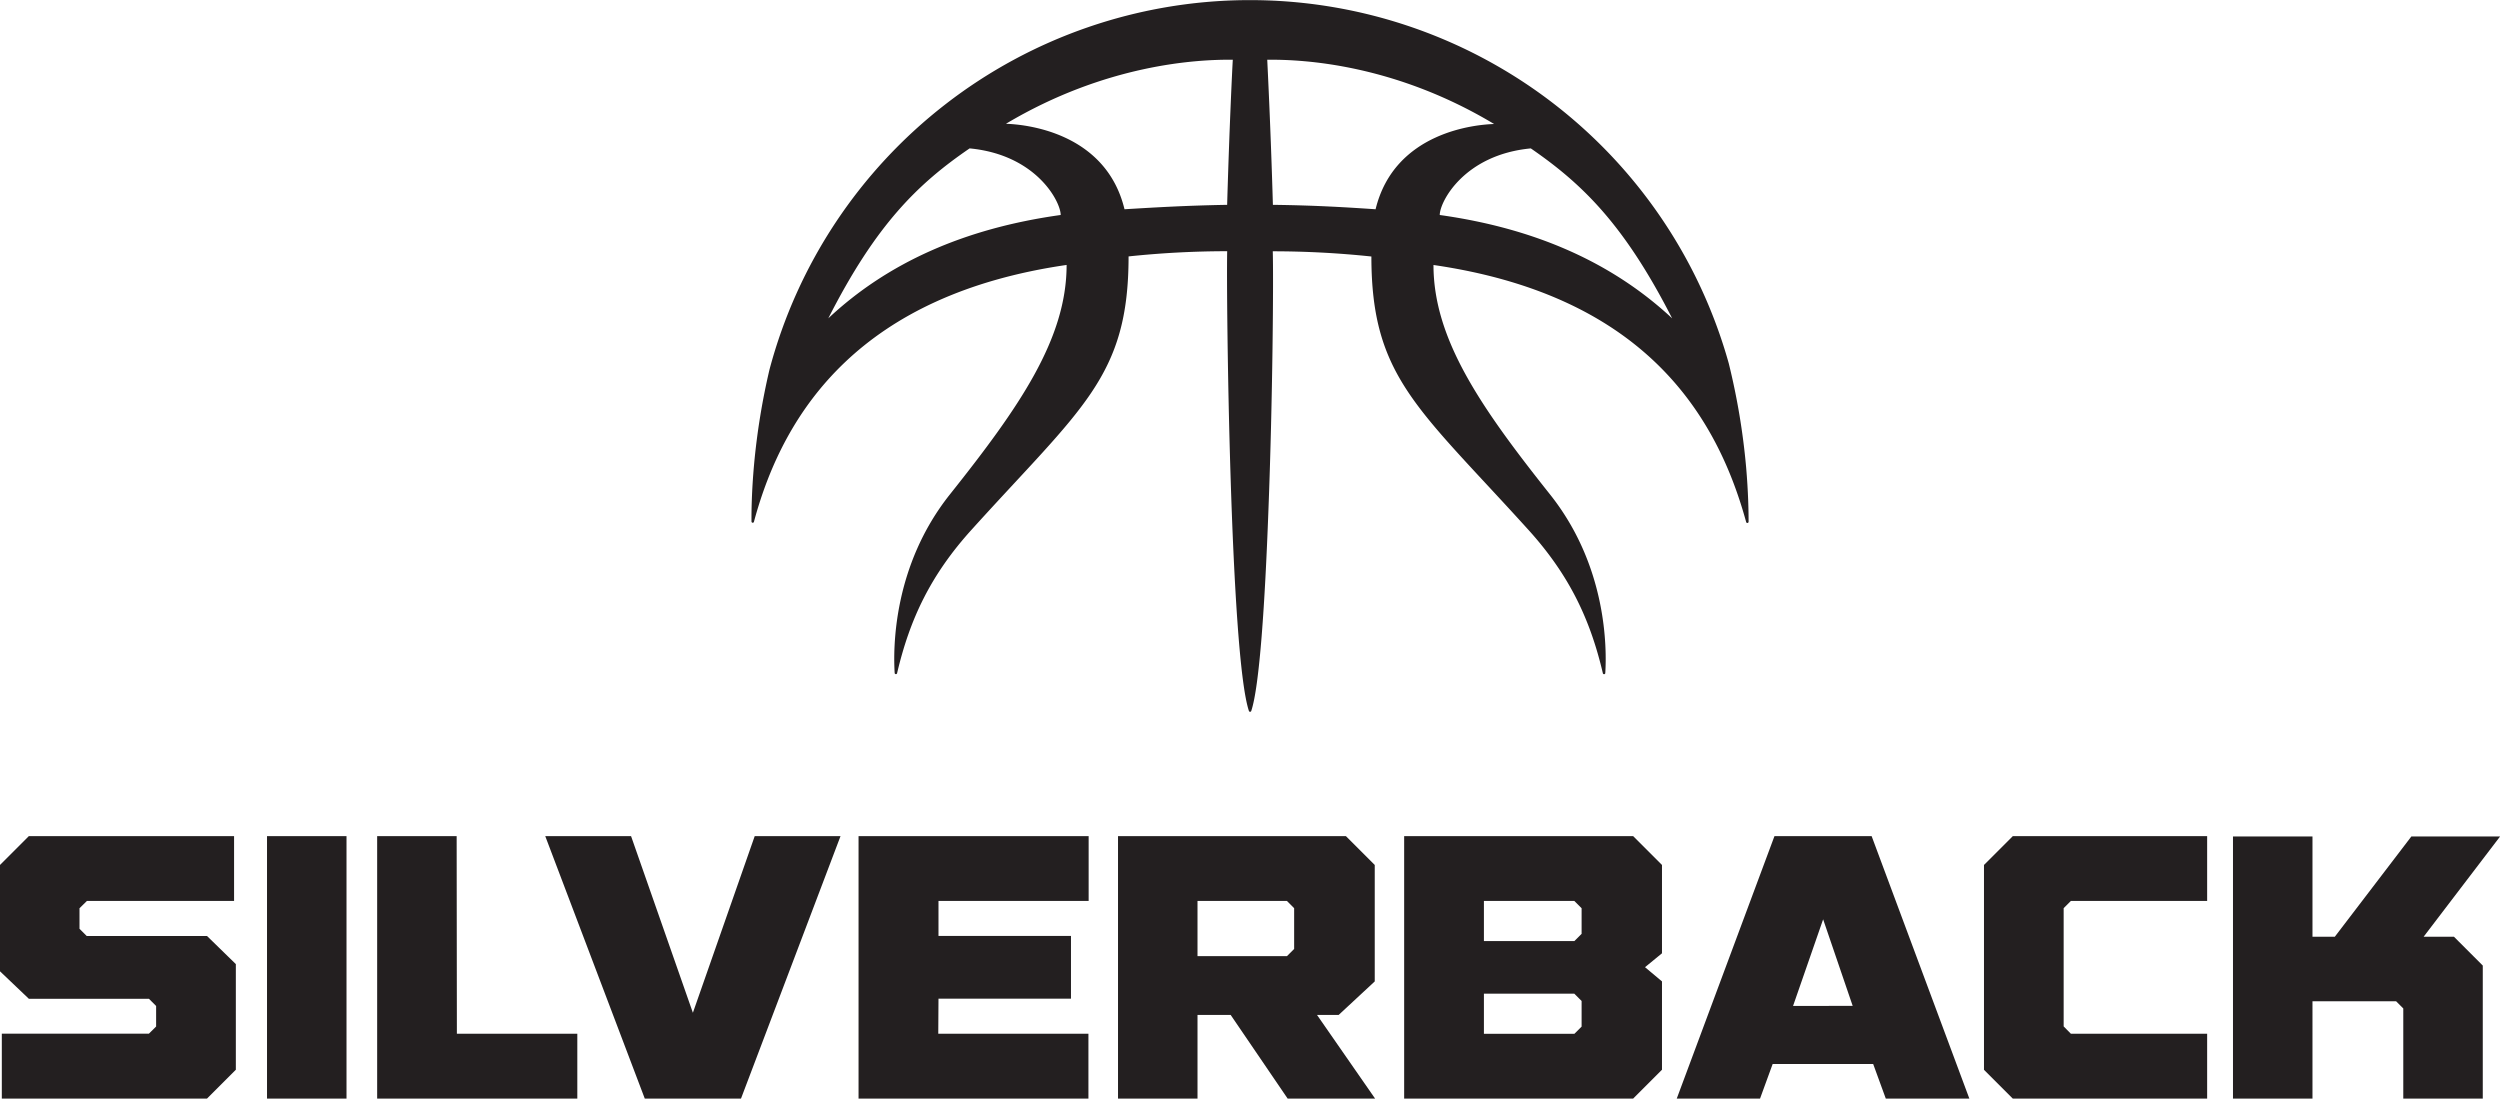 <svg xmlns="http://www.w3.org/2000/svg" viewBox="0 0 566.07 248.76"><defs><style>.cls-1{fill:#231f20}</style></defs><title>brand-silverback</title><g id="Layer_2" data-name="Layer 2"><path class="cls-1" d="M35.35 232.43v-4.65l-1.63-1.63H6.53L0 219.93v-24.08l6.53-6.53H53V204H19.68L18 205.65v4.65l1.63 1.63h27.24l6.53 6.37v23.92l-6.53 6.53H.41v-14.7h33.31zm43.11 16.33h-18v-59.44h18zm24.99-14.7h27.27v14.7H85.4v-59.44h18zm109 0h34v14.7H194.4v-59.44h52.1V204h-34v7.92h30v14.21h-30zm66.21-4.25h-7.51v18.94h-18v-59.43h51.6l6.53 6.53v26.37l-8.17 7.59h-4.9l13.15 18.94h-19.8zm12.74-13.31l1.63-1.63v-9.23L291.4 204h-20.25v12.5zm84.92 5.72v20l-6.53 6.53h-51.85v-59.43h51.85l6.53 6.53v20l-3.84 3.15zM336 213.08h20.49l1.63-1.63v-5.8l-1.65-1.65H336zm0 21h20.49l1.63-1.63v-5.8l-1.65-1.65H336zm43.66 14.68l22.13-59.44h22l22.13 59.44H427l-2.86-7.84h-22.76l-2.86 7.84zm39.84-21l-6.69-19.6-6.81 19.61zm49.4 6.3h30.86v14.7h-44l-6.53-6.53v-46.38l6.53-6.53h44V204H468.9l-1.63 1.63v26.78zm54.71 14.7h-18V189.4h18v22.7h5.06L546 189.4h20.09l-17.31 22.7h6.86l6.53 6.53v30.13h-18v-20.42l-1.63-1.63h-18.93zm-377.61 0l-22.54-59.44h19.43l14 40 14-40h19.43l-22.54 59.44zm249.37-142.99a155.36 155.36 0 0 0-3.93-23.49 112.57 112.57 0 0 0-217.21 1.42 156 156 0 0 0-3.48 21.39c-.54 6-.61 10.56-.59 13a.28.28 0 0 0 .55.07c6.88-25.62 24.59-51.45 70.8-58.17 0 16.73-10.66 32.15-26.41 51.94-12.89 16.19-12.88 34.77-12.52 40.49a.28.28 0 0 0 .55 0c2.89-12.32 7.65-22.29 16.83-32.44 25-27.68 35.58-34.63 35.58-61.92a214.11 214.11 0 0 1 22.33-1.18c-.24 10.12.65 91.3 4.92 104.1a.28.28 0 0 0 .53 0c1.89-5.66 3.11-24.69 3.87-45 1-25.67 1.18-53.43 1-59.08a214.11 214.11 0 0 1 22.33 1.18c0 27.29 10.55 34.24 35.58 61.92 9.17 10.15 13.94 20.11 16.83 32.43a.28.28 0 0 0 .55 0c.36-5.72.37-24.3-12.52-40.49-15.73-19.78-26.38-35.2-26.38-51.94 46.24 6.72 63.7 32.27 70.8 58.21a.28.28 0 0 0 .55-.07c0-2.35-.07-6.69-.56-12.37zM187.55 72.08c10.84-21.34 20.34-30.5 32-38.48 15.09 1.43 20.62 12.06 20.62 15.08-21.95 3.06-39.28 10.9-52.62 23.4zm90.31-25.7c-9.33.16-16.44.59-23.24 1-4.28-17.72-23-19.24-26.85-19.35 22.57-13.46 43.23-14.61 51.37-14.5-.14 2.31-.78 15.53-1.28 32.85zm33.6 1c-6.8-.46-13.91-.89-23.24-1-.5-17.32-1.17-30.54-1.28-32.85 8.18-.11 28.8 1 51.37 14.55-3.86.11-22.57 1.63-26.85 19.35zm14.54 1.3c0-3 5.53-13.65 20.62-15.08 11.61 8 21.11 17.14 32 38.48-13.43-12.5-30.76-20.34-52.62-23.4z" id="art"/></g></svg>